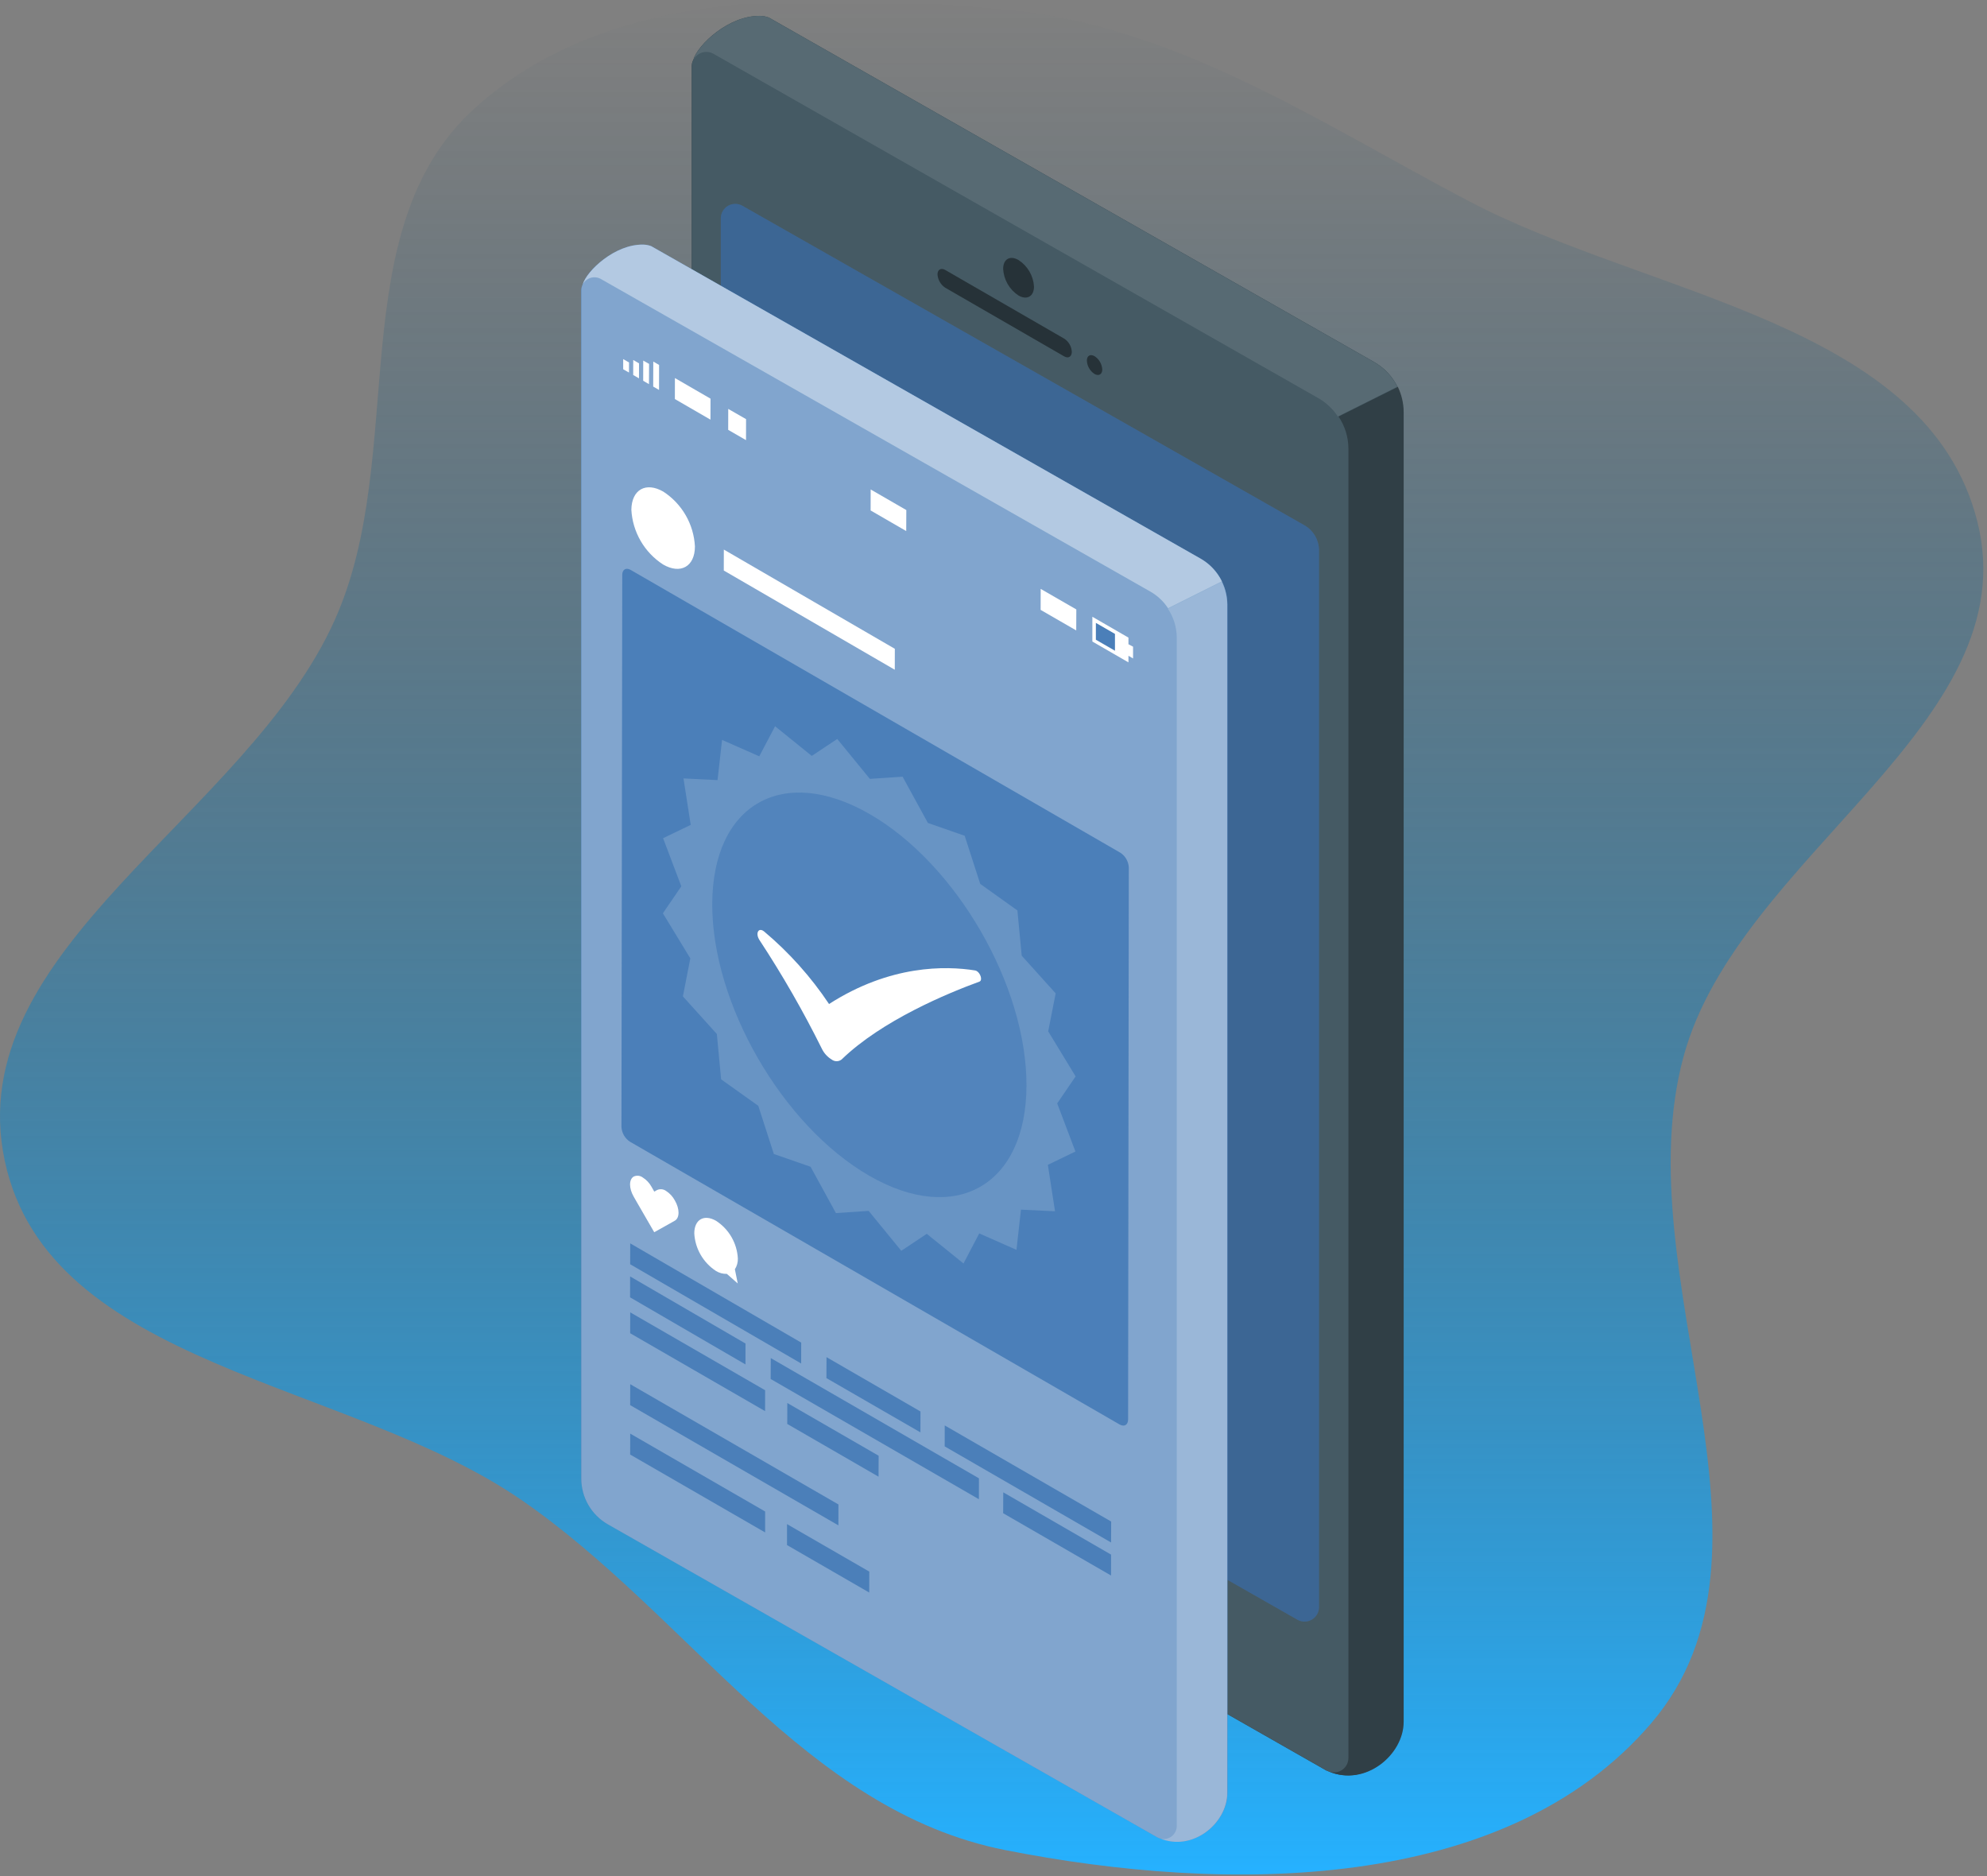 <svg width="376" height="355" viewBox="0 0 376 355" fill="none" xmlns="http://www.w3.org/2000/svg">
<rect x="0" y="0" width="376" height="355" fill="#808080" stroke="none"/>
<path fill-rule="evenodd" clip-rule="evenodd" d="M190.177 350.031C152.281 342.543 130.468 305.71 98.69 283.812C65.775 261.13 9.167 258.623 0.896 219.598C-7.595 179.537 46.682 154.636 63.383 117.227C77.35 85.946 64.404 43.624 89.769 20.536C115.544 -2.925 155.424 -1.413 190.177 1.815C222.461 4.815 249.178 22.913 277.848 38.009C312.278 56.138 364.702 61.052 374.176 98.699C383.798 136.934 328.914 161.832 318.583 199.882C307.272 241.545 340.54 293.204 312.45 326.05C284.826 358.352 231.945 358.285 190.177 350.031Z" fill="url(#paint0_linear)"/>
<path d="M264.435 73.179C263.472 71.211 261.938 69.578 260.032 68.495L145.506 3.339C144.97 3.135 144.402 3.024 143.829 3.011C137.927 2.889 132.006 8.445 131.172 11.358C130.983 11.726 130.883 12.134 130.882 12.548V260.188C130.881 262.121 131.392 264.02 132.363 265.692C133.334 267.364 134.73 268.749 136.409 269.706L250.945 334.975C251.088 335.044 251.235 335.103 251.386 335.153V335.153C258.215 338.048 265.494 332.024 265.494 325.719V78.013C265.514 76.342 265.152 74.689 264.435 73.179V73.179Z" fill="#37474F"/>
<path d="M131.21 11.348C132.044 8.435 137.965 2.917 143.867 3.001C144.431 3.017 144.988 3.127 145.516 3.329L259.996 68.494C261.681 69.453 263.086 70.836 264.072 72.505C265.058 74.175 265.591 76.074 265.616 78.013V325.746C265.616 332.051 258.337 338.075 251.508 335.18C251.357 335.13 251.21 335.071 251.068 335.002L136.447 269.705C134.768 268.748 133.372 267.363 132.401 265.691C131.43 264.019 130.919 262.12 130.92 260.187V12.557C130.919 12.136 131.018 11.722 131.21 11.348V11.348Z" fill="#455A64"/>
<path d="M249.596 104.197C249.605 103.23 249.358 102.279 248.881 101.438C248.404 100.597 247.713 99.898 246.879 99.409L140.493 38.938C140.076 38.699 139.604 38.574 139.123 38.576C138.643 38.578 138.171 38.707 137.756 38.949C137.341 39.191 136.997 39.539 136.759 39.956C136.521 40.373 136.397 40.846 136.399 41.326V241.076C136.397 242.041 136.649 242.989 137.131 243.825C137.613 244.661 138.308 245.354 139.144 245.835L245.502 306.448C245.918 306.686 246.39 306.81 246.87 306.809C247.349 306.807 247.82 306.679 248.235 306.438C248.65 306.197 248.994 305.851 249.233 305.435C249.472 305.019 249.597 304.548 249.596 304.068V104.197Z" fill="#4B7FB9"/>
<path opacity="0.2" d="M249.596 104.197C249.605 103.23 249.358 102.279 248.881 101.438C248.404 100.597 247.713 99.898 246.879 99.409L140.493 38.938C140.076 38.699 139.604 38.574 139.123 38.576C138.643 38.578 138.171 38.707 137.756 38.949C137.341 39.191 136.997 39.539 136.759 39.956C136.521 40.373 136.397 40.846 136.399 41.326V241.076C136.397 242.041 136.649 242.989 137.131 243.825C137.613 244.661 138.308 245.354 139.144 245.835L245.502 306.448C245.918 306.686 246.39 306.81 246.87 306.809C247.349 306.807 247.82 306.679 248.235 306.438C248.65 306.197 248.994 305.851 249.233 305.435C249.472 305.019 249.597 304.548 249.596 304.068V104.197Z" fill="black"/>
<path opacity="0.3" d="M265.616 78.013V325.746C265.616 332.051 258.337 338.075 251.508 335.18C251.919 335.329 252.36 335.376 252.794 335.319C253.227 335.262 253.64 335.101 253.999 334.85C254.357 334.599 254.65 334.266 254.852 333.878C255.054 333.49 255.16 333.06 255.161 332.622V84.861C255.15 82.702 254.497 80.596 253.288 78.809L264.53 73.188C265.255 74.692 265.626 76.343 265.616 78.013V78.013Z" fill="black"/>
<path opacity="0.1" d="M143.829 3.01C144.393 3.026 144.951 3.137 145.478 3.338L259.995 68.494C261.901 69.577 263.435 71.21 264.398 73.178L253.156 78.799C252.221 77.369 250.959 76.181 249.475 75.333L135.013 10.177C134.689 9.993 134.331 9.878 133.961 9.837C133.59 9.797 133.215 9.832 132.859 9.942C132.503 10.052 132.173 10.233 131.889 10.475C131.606 10.717 131.375 11.014 131.21 11.348V11.348C132.034 8.444 137.955 2.917 143.829 3.01Z" fill="white"/>
<path d="M178.884 51.088C178.079 50.62 177.414 50.985 177.404 51.913C177.435 52.42 177.584 52.913 177.839 53.352C178.094 53.791 178.449 54.165 178.875 54.442L201.359 67.417C202.165 67.885 202.811 67.492 202.82 66.564C202.793 66.062 202.647 65.574 202.395 65.139C202.142 64.705 201.791 64.336 201.368 64.063L178.884 51.088Z" fill="#263238"/>
<path d="M207.121 67.389C206.315 66.93 205.669 67.295 205.669 68.223C205.692 68.728 205.834 69.222 206.085 69.661C206.336 70.101 206.688 70.475 207.112 70.752C207.917 71.211 208.582 70.836 208.582 69.909C208.555 69.403 208.409 68.911 208.155 68.473C207.901 68.035 207.546 67.663 207.121 67.389V67.389Z" fill="#263238"/>
<path d="M192.741 49.205C191.129 48.268 189.837 49.008 189.827 50.863C189.879 51.872 190.168 52.854 190.671 53.73C191.174 54.606 191.877 55.35 192.722 55.903C194.324 56.84 195.664 56.072 195.664 54.227C195.606 53.219 195.311 52.239 194.803 51.366C194.295 50.494 193.588 49.753 192.741 49.205V49.205Z" fill="#263238"/>
<path d="M192.73 282.418C189.461 280.544 186.819 282.034 186.81 285.791C186.906 287.851 187.49 289.859 188.512 291.651C189.535 293.442 190.968 294.965 192.693 296.096C195.962 297.969 198.679 296.433 198.688 292.676C198.571 290.618 197.971 288.617 196.935 286.835C195.9 285.053 194.46 283.54 192.73 282.418Z" fill="#263238"/>
<path d="M231.618 111.026C231.487 110.68 231.337 110.333 231.178 109.996C230.525 108.663 229.588 107.489 228.433 106.558C228.036 106.247 227.616 105.965 227.178 105.714L123.219 46.573C123.048 46.496 122.869 46.439 122.685 46.404C122.376 46.34 122.063 46.299 121.748 46.282C118.403 46.217 115.049 48.156 112.82 50.264C111.693 51.242 110.816 52.475 110.262 53.861V53.861C110.186 54.028 110.123 54.2 110.075 54.376C110.026 54.563 110.001 54.755 110 54.948V279.72C109.999 281.475 110.465 283.198 111.349 284.713C111.567 285.087 111.808 285.447 112.07 285.791C112.876 286.832 113.878 287.704 115.021 288.358L219.009 347.593C219.136 347.657 219.268 347.713 219.402 347.762C219.402 347.762 219.402 347.762 219.449 347.762C225.651 350.385 232.256 344.951 232.256 339.19V114.399C232.24 113.246 232.025 112.105 231.618 111.026V111.026Z" fill="#4B7FB9"/>
<path d="M110.244 53.861C111.002 51.21 116.38 46.17 121.729 46.282C122.245 46.292 122.755 46.39 123.237 46.573L227.225 105.714C228.744 106.592 230.007 107.852 230.89 109.369C231.772 110.886 232.243 112.607 232.256 114.361V339.236C232.256 344.97 225.698 350.432 219.449 347.808C219.449 347.808 219.449 347.808 219.402 347.808C219.268 347.76 219.137 347.704 219.009 347.64L115.021 288.404C113.498 287.535 112.231 286.278 111.349 284.761C110.467 283.244 110.002 281.521 110 279.767V54.948C109.997 54.572 110.08 54.2 110.244 53.861Z" fill="#4B7FB9"/>
<path opacity="0.2" d="M232.209 114.399V339.236C232.209 344.97 225.651 350.432 219.402 347.808C219.402 347.808 219.402 347.808 219.355 347.808C219.729 347.943 220.13 347.987 220.524 347.935C220.919 347.882 221.294 347.736 221.62 347.509C221.946 347.281 222.213 346.978 222.397 346.626C222.582 346.274 222.679 345.883 222.681 345.485V120.647C222.673 118.691 222.086 116.781 220.995 115.158L231.178 110.071C231.845 111.417 232.198 112.897 232.209 114.399Z" fill="white"/>
<path opacity="0.4" d="M121.72 46.282C122.236 46.292 122.746 46.39 123.229 46.573L227.216 105.714C228.949 106.708 230.343 108.199 231.216 109.996L221.033 115.083C220.183 113.783 219.037 112.704 217.688 111.935L113.701 52.784C113.405 52.618 113.079 52.514 112.742 52.479C112.405 52.444 112.064 52.477 111.741 52.578C111.417 52.679 111.117 52.845 110.86 53.065C110.603 53.286 110.393 53.557 110.244 53.861C111.04 51.21 116.371 46.17 121.72 46.282Z" fill="white"/>
<path opacity="0.3" d="M110.244 53.861C111.002 51.21 116.38 46.17 121.729 46.282C122.245 46.292 122.755 46.39 123.237 46.573L227.225 105.714C228.744 106.592 230.007 107.852 230.89 109.369C231.772 110.886 232.243 112.607 232.256 114.361V339.236C232.256 344.97 225.698 350.432 219.449 347.808C219.449 347.808 219.449 347.808 219.402 347.808C219.268 347.76 219.137 347.704 219.009 347.64L115.021 288.404C113.498 287.535 112.231 286.278 111.349 284.761C110.467 283.244 110.002 281.521 110 279.767V54.948C109.997 54.572 110.08 54.2 110.244 53.861Z" fill="white"/>
<path opacity="0.3" d="M119.115 114.399C119.112 113.261 118.909 112.132 118.516 111.064C118.909 112.132 119.112 113.261 119.115 114.399V114.399Z" fill="white"/>
<path d="M212.011 161.343L119.359 107.841C118.469 107.326 117.748 107.738 117.748 108.778L117.598 213.206C117.625 213.768 117.785 214.316 118.065 214.805C118.345 215.293 118.737 215.708 119.209 216.016L211.852 269.509C212.741 270.015 213.463 269.612 213.472 268.572L213.603 164.135C213.578 163.577 213.42 163.032 213.143 162.547C212.866 162.062 212.478 161.649 212.011 161.343V161.343Z" fill="#4B7FB9"/>
<path d="M123.604 73.141L124.709 73.778L124.718 69.047L123.622 68.41L123.604 73.141Z" fill="white"/>
<path d="M121.71 72.045L122.806 72.682L122.825 68.85L121.719 68.223L121.71 72.045Z" fill="white"/>
<path d="M119.818 70.949L120.914 71.586L120.924 68.747L119.828 68.11L119.818 70.949Z" fill="white"/>
<path d="M117.926 69.862L119.022 70.49L119.031 68.579L117.926 67.942V69.862Z" fill="white"/>
<path d="M127.706 75.502L134.442 79.399L134.451 75.427L127.715 71.53L127.706 75.502Z" fill="white"/>
<path d="M137.796 81.329L141.168 83.277L141.178 79.305L137.805 77.366L137.796 81.329Z" fill="white"/>
<path d="M207.364 121.003L207.374 117.799L210.99 119.888L207.374 117.799L207.364 121.003Z" fill="white"/>
<path d="M207.364 121.003L210.99 123.092V119.888L207.374 117.799L207.364 121.003Z" fill="#4B7FB9"/>
<path d="M213.537 121.893V120.638L206.708 116.694V121.378L213.537 125.322V124.076L214.409 124.582V122.352L213.537 121.893ZM210.989 123.139L207.364 121.05V117.846L210.989 119.935V123.139Z" fill="white"/>
<path d="M196.919 115.392L203.655 119.28L203.673 115.307L196.928 111.42L196.919 115.392Z" fill="white"/>
<path d="M164.748 96.58L171.484 100.477L171.503 96.505L164.757 92.608L164.748 96.58Z" fill="white"/>
<path d="M148.981 265.452L148.972 269.415L166.247 279.392L166.265 275.429L148.981 265.452Z" fill="#4B7FB9"/>
<path d="M174.181 267.054L156.401 256.777L156.382 260.74L174.172 271.008L174.181 267.054Z" fill="#4B7FB9"/>
<path d="M119.228 245.46L141.065 258.154L141.074 254.201L119.237 241.507L119.228 245.46Z" fill="#4B7FB9"/>
<path d="M151.613 254.023L119.255 235.249L119.246 239.202L151.604 257.976L151.613 254.023Z" fill="#4B7FB9"/>
<path d="M145.833 260.909L185.236 283.655L185.245 279.701L145.852 256.955L145.833 260.909Z" fill="#4B7FB9"/>
<path d="M144.784 263.035L119.255 248.299L119.246 252.252L144.775 266.989L144.784 263.035Z" fill="#4B7FB9"/>
<path d="M178.763 273.659L210.249 291.843L210.268 287.88L178.772 269.696L178.763 273.659Z" fill="#4B7FB9"/>
<path d="M189.827 286.306L210.241 298.091L210.25 294.138L189.846 282.353L189.827 286.306Z" fill="#4B7FB9"/>
<path d="M119.246 265.855L158.649 288.601L158.658 284.648L119.255 261.892L119.246 265.855Z" fill="#4B7FB9"/>
<path d="M119.255 271.242L119.246 275.205L144.784 289.941V285.978L119.255 271.242Z" fill="#4B7FB9"/>
<path d="M164.495 297.351L148.925 288.367V292.33L164.485 301.314L164.495 297.351Z" fill="#4B7FB9"/>
<path d="M121.607 222.77C121.368 222.595 121.087 222.487 120.792 222.457C120.497 222.428 120.199 222.478 119.93 222.602C118.993 223.126 118.993 224.841 119.93 226.433L120.464 227.37L123.799 233.141L127.153 231.267L127.696 230.958C128.633 230.434 128.633 228.71 127.696 227.117C127.302 226.386 126.728 225.767 126.029 225.319C125.788 225.148 125.507 225.042 125.213 225.013C124.919 224.983 124.622 225.03 124.352 225.15L123.809 225.459L123.275 224.522C122.878 223.805 122.304 223.202 121.607 222.77V222.77Z" fill="white"/>
<path d="M135.51 230.986C136.708 231.765 137.705 232.816 138.42 234.053C139.135 235.291 139.547 236.679 139.623 238.106C139.65 238.829 139.453 239.542 139.061 240.149L139.604 242.837L137.543 241.02C136.816 241.045 136.099 240.853 135.482 240.467C134.286 239.687 133.291 238.636 132.578 237.399C131.865 236.161 131.454 234.773 131.379 233.347C131.388 230.724 133.234 229.675 135.51 230.986Z" fill="white"/>
<path d="M170.8 146.953L175.587 155.703L182.547 158.13L185.489 167.236L192.524 172.257L193.339 180.82L199.766 187.949L198.351 195.134L203.541 203.659L200.056 208.765L203.504 217.871L198.286 220.391L199.644 229.178L193.199 228.869L192.346 236.476L185.302 233.366L182.322 239.053L175.371 233.441L170.547 236.654L164.373 229.103L158.18 229.516L153.384 220.756L146.433 218.339L143.491 209.224L136.456 204.212L135.65 195.64L129.223 188.52L130.628 181.325L125.438 172.8L128.923 167.695L125.476 158.589L130.703 156.069L129.336 147.281L135.781 147.6L136.634 139.993L143.678 143.094L146.667 137.407L153.609 143.019L158.433 139.815L164.607 147.366L170.8 146.953Z" fill="#4B7FB9"/>
<g opacity="0.4">
<path opacity="0.4" d="M170.8 146.953L175.587 155.703L182.547 158.13L185.489 167.236L192.524 172.257L193.339 180.82L199.766 187.949L198.351 195.134L203.541 203.659L200.056 208.765L203.504 217.871L198.286 220.391L199.644 229.178L193.199 228.869L192.346 236.476L185.302 233.366L182.322 239.053L175.371 233.441L170.547 236.654L164.373 229.103L158.18 229.516L153.384 220.756L146.433 218.339L143.491 209.224L136.456 204.212L135.65 195.64L129.223 188.52L130.628 181.325L125.438 172.8L128.923 167.695L125.476 158.589L130.703 156.069L129.336 147.281L135.781 147.6L136.634 139.993L143.678 143.094L146.667 137.407L153.609 143.019L158.433 139.815L164.607 147.366L170.8 146.953Z" fill="white"/>
</g>
<path d="M164.589 154.036C181.021 163.526 194.296 186.525 194.24 205.411C194.183 224.298 180.824 231.905 164.439 222.424C148.054 212.943 134.733 189.935 134.779 171.048C134.826 152.162 148.148 144.555 164.589 154.036Z" fill="#4B7FB9"/>
<g opacity="0.2">
<path opacity="0.2" d="M164.589 154.036C181.021 163.526 194.296 186.525 194.24 205.411C194.183 224.298 180.824 231.905 164.439 222.424C148.054 212.943 134.733 189.935 134.779 171.048C134.826 152.162 148.148 144.555 164.589 154.036Z" fill="white"/>
</g>
<path d="M184.825 183.724C185.546 184.136 185.977 185.494 185.33 185.728C179.419 187.883 166.894 193.045 159.249 200.465C158.981 200.671 158.651 200.783 158.312 200.783C157.974 200.783 157.644 200.671 157.376 200.465C156.561 199.969 155.91 199.246 155.502 198.385C151.992 191.319 148.059 184.471 143.726 177.878C142.939 176.679 143.445 175.545 144.382 176.089C144.459 176.131 144.531 176.181 144.597 176.238C149.32 180.209 153.455 184.83 156.879 189.963C168.458 182.525 178.969 182.721 184.515 183.611C184.624 183.63 184.729 183.668 184.825 183.724Z" fill="white"/>
<path d="M125.524 93.02C127.266 94.154 128.715 95.684 129.754 97.484C130.793 99.285 131.391 101.306 131.5 103.382C131.5 107.185 128.793 108.722 125.486 106.81C123.737 105.681 122.28 104.153 121.235 102.352C120.189 100.551 119.585 98.528 119.472 96.449C119.519 92.646 122.207 91.109 125.524 93.02Z" fill="white"/>
<path d="M169.329 122.755L136.971 103.981L136.962 107.944L169.32 126.718L169.329 122.755Z" fill="white"/>
<defs>
<linearGradient id="paint0_linear" x1="187.652" y1="354.661" x2="187.652" y2="0" gradientUnits="userSpaceOnUse">
<stop stop-color="#25B1FF"/>
<stop offset="1" stop-color="#0F4462" stop-opacity="0"/>
</linearGradient>
</defs>
</svg>
